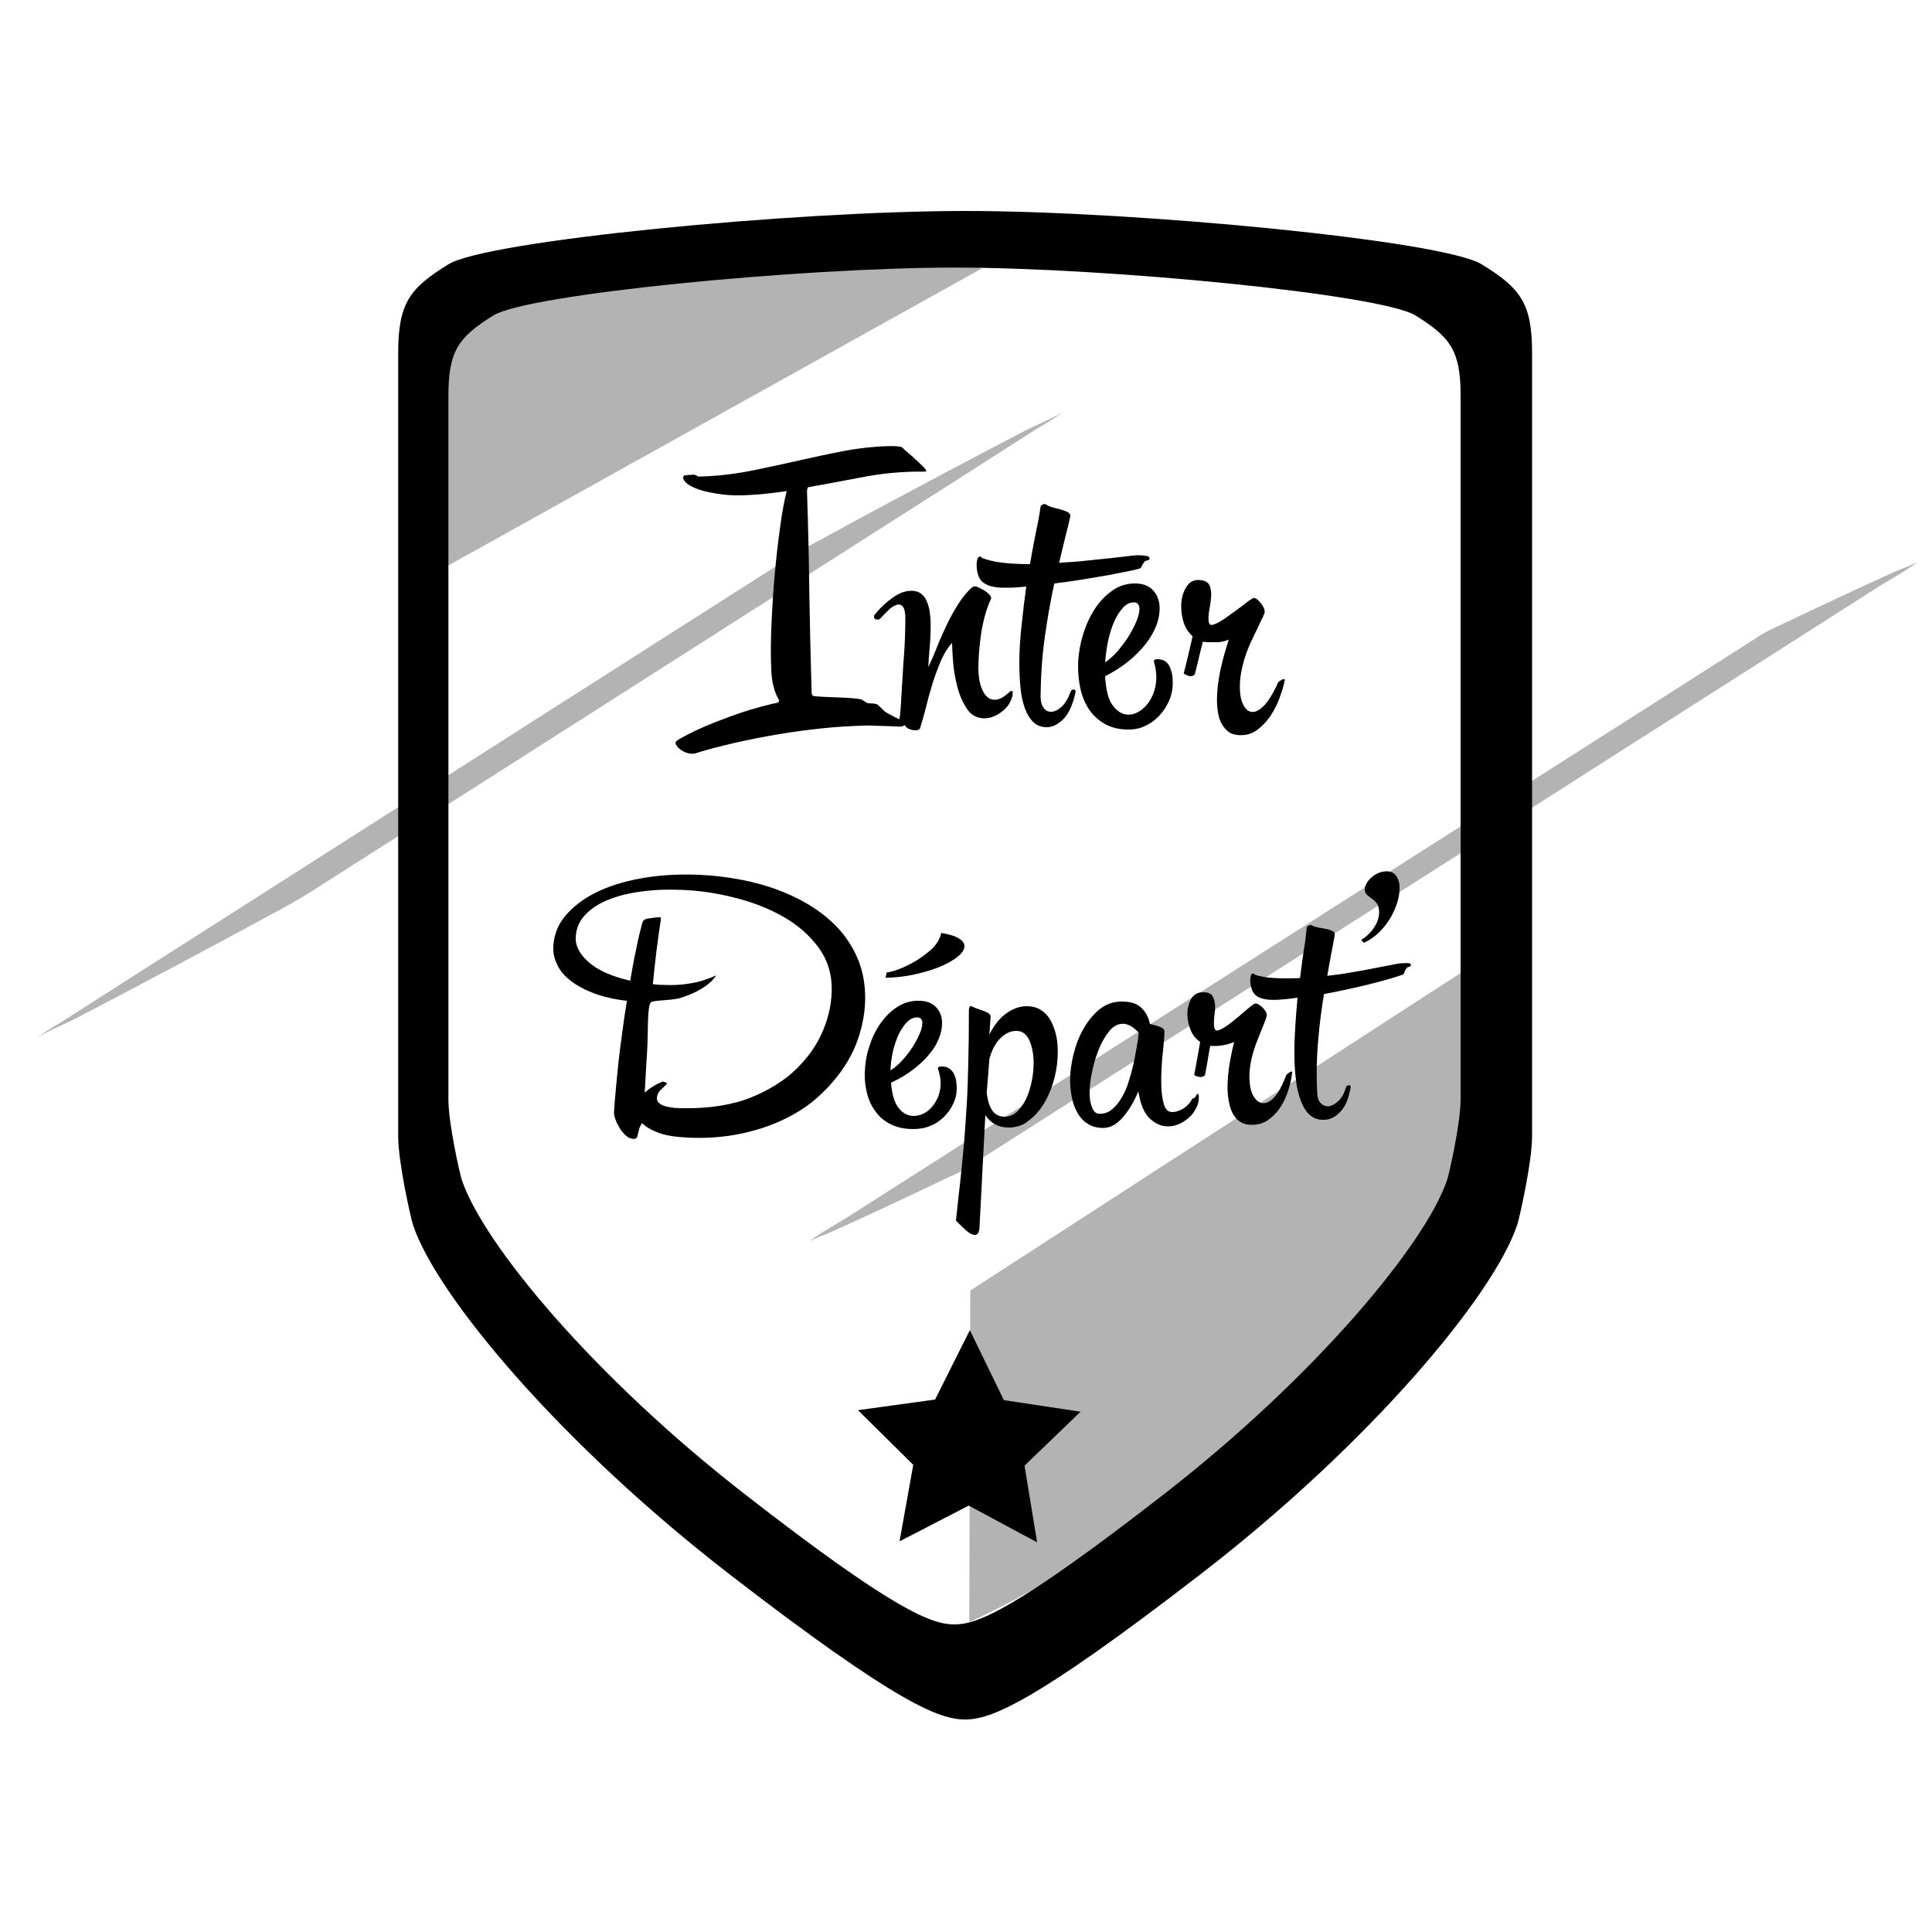 <?xml version="1.0" encoding="utf-8"?>
<!-- Generator: Adobe Illustrator 24.1.1, SVG Export Plug-In . SVG Version: 6.00 Build 0)  -->
<svg version="1.1" id="Calque_1" xmlns="http://www.w3.org/2000/svg" xmlns:xlink="http://www.w3.org/1999/xlink" x="0px" y="0px"
	 viewBox="0 0 1000 1000" style="enable-background:new 0 0 1000 1000;" xml:space="preserve">
<style type="text/css">
	.st0{opacity:0.3;}
</style>
<g>
	<path d="M766.9,136.8c-19.9-12.3-178.5-27.6-267.4-27.6S252,124.5,232.1,136.8c-19.9,12.3-26,19.9-26,46v405.3
		c0,13.8,6.7,43.1,7.7,46c12.3,36.8,76.6,113.4,164,180.9c87.2,67.3,108.7,75,121.7,75s34.5-7.7,121.8-75.1
		c87.4-67.4,151.7-144.1,164-180.9c1-2.9,7.7-32.2,7.7-46V182.7C793,156.8,786.9,149.1,766.9,136.8z M756,569.1
		c0,12.4-6,38.8-6.9,41.4c-11,33.1-68.4,102.1-146.4,162.7c-77.9,60.6-97.1,67.6-108.7,67.6c-11.6,0-30.8-6.9-108.6-67.5
		C307.3,712.6,250,643.7,239,610.6c-0.9-2.6-6.9-29-6.9-41.4V204.7c0-23.5,5.5-30.3,23.2-41.4c17.8-11.1,159.3-24.8,238.7-24.8
		c79.3,0,220.9,13.8,238.7,24.8c17.8,11.1,23.3,18,23.3,41.3V569.1z"/>
</g>
<g class="st0">
	<g>
		<path d="M159.6,462.4c13-8.3,26.1-16.6,39.1-24.9c31.2-19.9,62.3-39.7,93.5-59.6c37.8-24.1,75.6-48.2,113.5-72.4
			c32.6-20.8,65.1-41.5,97.7-62.3c10.7-6.9,21.5-13.7,32.2-20.6c5.1-3.2,10.5-6.2,15.3-9.8c0.2-0.2,0.5-0.3,0.7-0.4
			c-6.2,4-14.6,7.2-21,10.5c-16.7,8.7-33.4,17.5-50.1,26.4c-16.6,8.9-33.3,17.7-49.8,26.8c-6.8,3.7-13.8,7.3-20.4,11.5
			c-13,8.3-26.1,16.6-39.1,24.9c-31.2,19.9-62.3,39.7-93.5,59.6c-37.8,24.1-75.6,48.2-113.5,72.4c-32.6,20.8-65.1,41.5-97.7,62.3
			c-10.7,6.9-21.5,13.7-32.2,20.6c-5.1,3.2-10.5,6.2-15.3,9.8c-0.2,0.2-0.5,0.3-0.7,0.4c6.2-4,14.6-7.2,21-10.5
			c16.7-8.7,33.4-17.5,50.1-26.4c16.6-8.9,33.3-17.7,49.8-26.8C146.1,470.2,153.1,466.6,159.6,462.4L159.6,462.4z"/>
	</g>
</g>
<g class="st0">
	<g>
		<path d="M911.7,328.5c-16.5,10.5-32.9,21-49.4,31.5c-39.2,25-78.4,50-117.7,75c-47.4,30.2-94.8,60.4-142.2,90.6
			c-41.2,26.3-82.4,52.5-123.6,78.8c-13.4,8.6-26.8,17.1-40.3,25.7c-6.3,4-13.5,7.7-19.4,12.3c-0.3,0.2-0.6,0.4-0.8,0.5
			c3.3-2.1,8.8-3.8,12.1-5.3c9.7-4.4,19.3-8.8,28.9-13.3s19.2-9,28.8-13.6c3.9-1.9,8.2-3.5,11.8-5.9c16.5-10.5,32.9-21,49.4-31.5
			c39.2-25,78.4-50,117.7-75c47.4-30.2,94.8-60.4,142.2-90.6c41.2-26.3,82.4-52.5,123.6-78.8c13.4-8.6,26.8-17.1,40.3-25.7
			c6.3-4,13.5-7.7,19.4-12.3c0.3-0.2,0.6-0.4,0.8-0.5c-3.3,2.1-8.8,3.8-12.1,5.3c-9.7,4.4-19.3,8.8-28.9,13.3
			c-9.6,4.5-19.2,9-28.8,13.6C919.6,324.5,915.4,326.2,911.7,328.5L911.7,328.5z"/>
	</g>
</g>
<path class="st0" d="M226.1,296V187c0,0,2-31.5,31.5-31.5c0,0,200.2-27.3,250.5-16.5L226.1,296z"/>
<path class="st0" d="M501.7,839.5c0,0,141.7-59,254.8-223L757,503L502.2,668L501.7,839.5z"/>
<polygon points="519.6,724.7 559.3,730.7 530.3,758.6 536.8,798.3 501.4,779.3 465.6,797.8 472.7,758.2 444.1,729.9 484,724.4 
	502,688.5 "/>
<g>
	<g>
		<path d="M400.5,364.1c0.5,0,0.9-0.1,1.4-0.2c0.9-0.3,1.4-0.7,1.4-1.2c0-0.2-0.2-0.6-0.6-1.3c-0.4-0.6-0.8-1.6-1.3-2.8
			c-0.5-1.3-0.9-2.9-1.4-4.9c-0.4-2-0.7-4.4-0.8-7.2c-0.3-6.8-0.3-14.5,0.1-23.2s0.9-17.4,1.7-26c0.8-8.7,1.7-16.8,2.8-24.5
			c1-7.7,2.2-13.9,3.4-18.6c-3.4,0.5-6.9,0.9-10.3,1.3c-3.4,0.4-7,0.6-10.5,0.8c-4.6,0.2-8.8,0.1-12.7-0.4c-3.9-0.5-7.4-1.2-10.3-2
			c-3-0.9-5.3-1.9-7.1-3.1c-1.7-1.2-2.7-2.4-2.7-3.7c0-0.2,0.1-0.5,0.3-0.7c0.1-0.1,0.3-0.2,0.5-0.4c1.8-0.1,2.7-0.2,4.5-0.3
			c0.2,0,0.5,0,0.8,0.1s0.5,0.2,0.8,0.3c0.3,0.2,0.5,0.4,0.8,0.5c0.6,0.1,1.5,0.1,2.3,0c0.8,0,1.7-0.1,2.7-0.1
			c7.7-0.4,15.5-1.4,23.3-3c7.9-1.6,15.8-3.3,23.7-5.1c7.9-1.8,15.8-3.5,23.7-5c7.9-1.5,15.6-2.3,23-2.5c1.7,0,3.1,0,4.1,0.1
			s1.8,0.2,2.2,0.3c0.5,0.1,0.8,0.4,0.9,0.5c0.3,0.3,1,1.1,2.4,2.2c1.3,1.1,2.7,2.3,4.2,3.7c1.4,1.3,2.7,2.6,3.9,3.7
			c1.1,1.1,1.7,1.9,1.7,2.2s-0.1,0.5-0.4,0.5c-0.1,0-0.1,0-0.2,0c-1.1,0-1.7,0-2.8,0c-9.8,0-20.1,1-29.7,2.9
			c-9.3,1.8-18.7,3.5-28.1,5.2c-0.3,0.7-0.5,1.4-0.5,2.2c0.6,17.5,1,35.1,1.2,52.7c0.3,17.2,0.7,34.5,1.2,51.7
			c0,0.2,0.1,0.5,0.2,0.7c0.3,0.6,0.6,0.8,1.1,0.8c1.2,0.2,3,0.3,5.4,0.4s4.8,0.2,7.4,0.3c2.6,0.1,4.9,0.2,7.1,0.4
			c2.2,0.2,3.7,0.4,4.5,0.6c0.2,0.1,0.7,0.4,1.4,0.8c0.7,0.4,1.2,0.8,1.5,1c0.1,0.1,0.5,0.2,1,0.2s1.1,0.1,1.7,0.1s1.1,0.1,1.6,0.2
			s0.8,0.2,1.1,0.3c1.1,1,1.6,1.5,2.7,2.5c0.5,0.7,1.4,1.4,2.7,2.1c1.3,0.7,2.6,1.4,3.9,2.1s3,1.4,5,2.3c0.1,0.1,0.1,0.1,0.2,0.2
			c0,0.1,0,0.2,0.1,0.3c0.1,0.1,0.1,0.2,0.1,0.3c0,0.5-0.3,0.9-1,1.2c-0.7,0.4-1.2,0.5-1.6,0.5c-0.6,0-1.6,0-3.1-0.1
			s-3.2-0.2-5.1-0.2c-1.9-0.1-4-0.1-6-0.2c-2.1-0.1-3.9-0.1-5.6,0c-6.5,0.2-13.5,0.6-21,1.4s-15.1,1.8-22.8,3.1
			c-7.7,1.3-15.2,2.8-22.7,4.5c-7.4,1.7-14.3,3.5-20.5,5.5c-1.6,0.1-3.1-0.1-4.4-0.6s-2.3-1.1-3-1.7c-0.9-0.7-1.8-1.7-2.3-2.8
			c0-0.6,0-1,0.2-1.2s0.8-0.7,1.8-1.3c6.5-3.7,14.2-7.2,23-10.4C383.3,368.7,392,366.1,400.5,364.1z"/>
		<path d="M455.6,320.2c-0.4,0.3-0.8,0.5-1.4,0.5c-1.2,0-1.8-0.5-1.8-1.7c0-0.2,0.1-0.5,0.2-0.7c2.9-3.6,6.1-6.6,9.4-8.9
			c3.3-2.4,6.5-3.6,9.6-3.6c2.1,0,3.7,0.4,5,1.4c1.3,0.9,2.3,2.2,3,3.8c0.7,1.6,1.3,3.4,1.6,5.5c0.3,2.1,0.5,4.3,0.5,6.7
			c0,4-0.1,7.9-0.5,11.9s-0.6,7.4-0.7,10.2c1.4-3,2.9-6.3,4.4-10.2c1.5-3.8,3.2-7.6,5-11.4s3.8-7.4,6-10.9s4.6-6.4,7.2-8.8
			c0.5-0.3,1-0.5,1.5-0.5s1.2,0.2,2.2,0.7s1.9,1,2.8,1.5c0.9,0.6,1.7,1.2,2.4,2c0.7,0.7,1,1.3,1,1.8c0,0.3-0.1,0.6-0.2,0.8
			c-1.1,2.4-2.1,5-2.9,8c-0.8,2.9-1.5,6-2,9.2s-0.8,6.3-1.1,9.4c-0.2,3.1-0.4,5.8-0.4,8.3c0,5,0.7,9.1,2.2,12.2
			c1.5,3.2,3.6,4.8,6.3,4.8c2.4,0,5-1.5,8-4.4c0.1,0,0.1,0,0.2,0c0.1,0,0.2,0,0.3-0.1s0.1-0.1,0.3-0.1c0.4,0,0.5,0.2,0.5,0.5
			c0,1.7-0.4,3.4-1.3,5.1c-0.8,1.7-2,3.2-3.4,4.4c-1.4,1.2-3,2.3-4.7,3c-1.7,0.8-3.5,1.2-5.2,1.2c-3.9,0-6.9-1.6-9.1-4.9
			s-3.9-7.1-5-11.5s-1.9-8.7-2.2-13c-0.3-4.3-0.5-7.5-0.5-9.7c-2.1,2.3-4,5.3-5.7,9.1c-1.6,3.8-3.1,7.7-4.4,11.9
			c-1.3,4.2-2.4,8.2-3.4,12.3c-1,4-2,7.5-2.9,10.3c0,0.6-0.3,1-0.8,1.3s-1.1,0.4-1.8,0.4c-0.9,0-1.9-0.2-3-0.6s-1.7-0.9-2-1.4
			c-0.4-0.8-1-1.2-2-1.2c-0.9,0-1.4-0.4-1.4-1.3c0-0.2,0-0.5,0-0.8s0-0.5,0.2-0.8c0.3-1.7,0.6-4.7,0.8-9c0.2-4.3,0.6-9.3,0.9-14.6
			c0.1-1.8,0.2-3.9,0.4-6.4c0.2-2.4,0.4-4.9,0.5-7.5s0.3-5.1,0.3-7.7c0.1-2.6,0.1-4.8,0.1-6.9c0-2.6-0.4-4.4-1-5.4s-1.4-1.5-2.4-1.5
			c-1.3,0-2.9,0.8-4.6,2.2C458.9,316.7,457.2,318.4,455.6,320.2z"/>
		<path d="M538.7,261.9c0.1-0.2,0.5-0.4,0.8-0.7c0.3-0.2,0.7-0.3,1.2-0.3c0.4,0,0.6,0.1,0.7,0.2c1,0.7,2.2,1.2,3.7,1.6
			s2.9,0.7,4.2,1.1s2.5,0.8,3.4,1.3s1.4,1.2,1.3,2.2c-0.9,4.1-1.9,7.9-2.8,11.5c-0.9,3.6-1.9,7.8-3,12.5c4.8-0.3,9.4-0.6,14-1.1
			s8.8-0.9,12.6-1.3s7-0.8,9.6-1.1c2.6-0.3,4.3-0.5,5.3-0.4c1.1,0,2.3,0.1,3.5,0.3c1.2,0.2,1.8,0.6,1.8,1.3c0,0.6-0.4,0.9-1.2,1.1
			c-0.8,0.1-1.3,0.4-1.6,0.9c-0.6,0.8-1.1,1.6-1.4,2.3c-0.1,0.3-0.3,0.6-0.4,0.8c-0.9,0.3-2.7,0.8-5.6,1.4
			c-2.9,0.6-6.4,1.3-10.6,2.1c-4.2,0.7-8.7,1.5-13.6,2.3c-4.9,0.8-9.9,1.5-14.9,2.1c-1.8,8.1-3.4,17.2-4.8,27
			c-1.5,10.2-2.2,20.9-2.3,31.3c0,2.6,0.5,4.6,1.5,6s2.3,2.1,3.9,2.1c1.7,0,3.4-0.8,5.4-2.5c1.9-1.7,3.5-4.4,4.8-8
			c0.3-0.7,0.8-1,1.6-1c0.5,0,0.7,0.2,0.8,0.5s0.1,0.6,0.1,0.9c-1.4,6.4-3.5,11.1-6.3,13.9s-5.7,4.2-8.7,4.2c-2.7,0-5-0.9-6.8-2.6
			s-3.3-4.1-4.4-7.1c-1.1-3-1.9-6.6-2.3-10.7c-0.4-4.1-0.6-8.5-0.6-13.3c0-5.8,0.4-12.2,1.2-19.2c0.7-7,1.5-13.6,2.4-19.9
			c-2.1,0.2-4.1,0.4-6,0.5s-3.8,0.1-5.5,0.1c-4.8,0-8.4-0.9-10.7-2.6c-2.3-1.7-3.5-4.9-3.5-9.5c0-0.8,0.1-1.7,0.4-2.6
			c0.2-1,0.7-1.4,1.3-1.4c0.4,0,0.7,0.2,1.1,0.7c2.8,1.1,6.2,1.9,10.1,2.4c4,0.5,8.2,0.7,12.9,0.8c0.7,0,1.1,0,1.8,0
			c1.4-8.1,2.7-14.8,3.8-20C538.1,266.6,538.4,262.7,538.7,261.9z"/>
		<path d="M583.8,369.9c1.8,0.1,3.5-0.4,5.2-1.3s3.2-2.2,4.6-3.8c1.4-1.7,2.5-3.6,3.4-5.9s1.4-4.8,1.5-7.5c0.1-2.8-0.3-5.9-1.3-9.2
			c0-0.1,0.1-0.3,0.3-0.6c0.2-0.3,0.8-0.4,1.9-0.4c1.7,0.1,3,0.5,4,1.3s1.8,1.9,2.3,3.2c0.5,1.3,0.9,2.7,1.1,4.2
			c0.2,1.5,0.2,3,0.2,4.5c-0.1,3.1-0.8,6-2.1,8.8s-3,5.3-5.1,7.5s-4.5,3.9-7.4,5.2c-2.8,1.3-5.9,1.8-9.2,1.7
			c-4.6-0.1-8.5-1.2-11.7-3.1s-5.8-4.3-7.8-7.3s-3.5-6.5-4.4-10.4s-1.3-8-1.3-12.4c0.1-5.1,0.9-10.2,2.4-15.3
			c1.5-5.1,3.5-9.7,6.2-13.8c2.6-4.1,5.8-7.3,9.4-9.8c3.6-2.5,7.7-3.6,12-3.5c4.1,0.1,7.2,1.5,9.3,4.1s3.1,5.8,2.9,9.8
			c-0.1,2.6-0.7,5.4-1.9,8.4s-3,6-5.3,9s-5.2,5.9-8.7,8.8s-7.6,5.5-12.3,7.9c0.4,7.2,1.7,12.2,4,15.2
			C578.3,368.2,580.8,369.8,583.8,369.9z M589.8,315.1c0-0.8-0.2-1.5-0.6-2.2c-0.4-0.7-1.1-1.1-2.1-1.1c-2.1-0.1-4,0.8-5.7,2.6
			c-1.7,1.8-3.3,4.2-4.6,7.1s-2.4,6.3-3.2,10c-0.8,3.8-1.3,7.5-1.6,11.3c1.8-1.1,3.7-2.8,5.8-5c2-2.3,3.9-4.7,5.7-7.4
			c1.8-2.7,3.2-5.4,4.4-8.1C589.1,319.6,589.8,317.2,589.8,315.1z"/>
		<path d="M625.1,332.4c-1.1-0.1-1.9-0.1-2.5-0.3c-0.6,2.2-1.2,4.8-1.9,7.7c-0.7,2.9-1.4,6-2.3,9.3c-0.7,0.6-1.5,1-2.2,0.9
			c-0.7,0-1.5-0.3-2.5-0.8c-0.5-0.2-0.8-0.5-1-0.7c0.9-3.3,1.6-6.5,2.4-9.7c0.7-3.2,1.5-6.4,2.2-9.5c-2.2-1.9-3.8-4.4-4.7-7.3
			c-0.9-3-1.3-6-1.2-8.9c0.1-3.5,1-6.6,2.6-9.2s3.7-3.8,6.5-3.7c2.8,0.1,4.6,1,5.4,2.5c0.8,1.6,1.1,3.4,1,5.6
			c-0.1,1.8-0.3,3.7-0.7,5.7s-0.6,3.7-0.7,5.3c-0.1,2.7,0.4,4.1,1.4,4.2c0.6,0,2.1-0.4,4.1-1.5c1.6-0.9,3.4-2.1,5.3-3.5
			c1.9-1.4,3.8-2.8,5.6-4.1c1.8-1.4,3.3-2.5,4.6-3.5c1.3-0.9,2.2-1.4,2.5-1.4c0.6,0,1.2,0.3,1.9,0.9c0.6,0.5,1.2,1.2,1.8,1.9
			c0.6,0.7,1,1.5,1.4,2.3s0.5,1.5,0.5,2.1s-0.2,1.1-0.5,1.5c-0.1,0.2-0.2,0.4-0.2,0.7c-0.8,1.5-1.5,3-2.1,4.3
			c-0.5,1.2-1.1,2.4-1.7,3.6c-0.6,1.2-1.1,2.1-1.3,2.7c-2.3,4.6-4,9-5.1,13s-1.8,7.7-1.9,11c-0.2,4.5,0.2,8.1,1.5,10.8
			c1.2,2.7,2.8,4.1,4.8,4.2c1.8,0.1,3.7-0.9,5.9-3c2.1-2.1,4.4-5.6,6.7-10.4c0.3-0.6,0.5-1,0.6-1.5c0.1-0.4,0.8-1,2.1-1.7
			c0.5-0.3,0.9-0.5,1.1-0.4c0.4,0,0.5,0.3,0.5,0.7c0,0.1,0,0.2-0.1,0.2c-0.1,0.1-0.1,0.1-0.1,0.2s0,0.2,0,0.3
			c-0.5,2.5-1.4,5.3-2.6,8.6c-1.2,3.3-2.8,6.3-4.7,9.2c-1.9,2.8-4.3,5.2-6.9,7.2c-2.7,1.9-5.7,2.8-9.1,2.6c-2.5-0.1-4.5-0.8-6-2
			s-2.7-2.8-3.6-4.7c-0.9-1.9-1.4-4.1-1.7-6.6s-0.4-5.1-0.2-7.8c0.1-2.7,0.4-5.5,0.9-8.2c0.4-2.8,1-5.4,1.6-7.9s1.2-4.8,1.9-7
			c0.6-2.1,1.2-3.9,1.6-5.2c-1.5,0.6-3.2,1-5,1.3C628.9,332.4,627,332.4,625.1,332.4z"/>
	</g>
</g>
<g>
	<g>
		<path d="M447.8,517.4c-0.1,6-1.1,12-2.9,17.9c-1.8,6-4.5,11.7-8.1,17.1c-3.6,5.4-7.9,10.4-13.1,15.1c-5.1,4.7-11.1,8.6-18,11.9
			c-6.8,3.3-14.4,5.8-22.8,7.5c-8.3,1.7-17.4,2.4-27.2,1.9c-6.2-0.3-11.2-1.1-14.9-2.5c-3.8-1.4-6.6-3.1-8.5-5
			c-0.8,1.3-1.3,2.3-1.5,3.1c-0.3,1-0.5,2.2-0.8,3.4c-0.2,1.2-0.9,1.7-2.1,1.7c-1.4-0.1-2.7-0.6-3.9-1.7c-1.2-1.1-2.3-2.3-3.2-3.8
			c-0.9-1.5-1.7-3-2.2-4.5c-0.6-1.5-0.8-2.7-0.8-3.6c0.2-3.3,0.5-7.2,0.9-11.6c0.4-4.5,0.9-9.2,1.4-14.3c0.6-5.1,1.2-10.3,2-15.8
			c0.7-5.5,1.5-10.9,2.4-16.2c-6.6-0.7-12.3-2.1-17.2-3.9c-4.9-1.9-8.9-4.1-12.1-6.6s-5.5-5.3-6.9-8.4c-1.5-3.1-2.1-6.2-1.9-9.4
			c0.4-6.5,2.8-12.1,7.3-16.9c4.4-4.8,10.1-8.8,17-11.9s14.8-5.3,23.7-6.7s18-1.8,27.4-1.4c7.1,0.3,14.1,1.1,21,2.4
			c7,1.3,13.7,3.1,20,5.5c6.4,2.4,12.4,5.3,17.9,8.9c5.5,3.5,10.3,7.6,14.4,12.3c4,4.7,7.2,10,9.5,15.9
			C446.8,503.7,447.9,510.2,447.8,517.4z M332.4,477.9c0.3-0.9,0.6-1.5,1-1.7c0.4-0.3,1-0.6,1.6-0.7c1.2-0.2,2.4-0.3,3.6-0.5
			c1.1-0.2,2.2-0.3,3.2-0.2c0.2,0,0.3,0.3,0.3,0.8c-0.8,5.3-1.6,10.8-2.3,16.5c-0.7,5.6-1.3,11.4-1.9,17.3c0.9,0.1,1.9,0.2,2.9,0.3
			c1,0,2.1,0.1,3.1,0.1c4.4,0.2,8.9,0,13.4-0.8c4.5-0.7,8.9-2.1,13.3-4.1c0.1,0.1-0.5,0.9-1.7,2.3s-3.3,3-6,4.7
			c-2.8,1.7-6.3,3.2-10.6,4.6c-4.3,1.4-14.1,1.1-15.4,2.3c-2,1.9-1.4,16.4-1.9,24.3c-0.5,7.8-0.9,15.4-1.3,22.5
			c2.4-2.3,5.5-4.2,9.3-5.8c0.4,0.1,0.6,0.2,1,0.3c0.8,0.2,1.2,0.5,1.2,0.8c-0.6,0.7-1.6,1.7-3,3s-2.1,2.8-2.2,4.5
			c-0.1,3.1,4.1,5,12.1,5.2c11,0.2,22.5-0.7,33.2-4.3c8.3-2.8,17.8-7.9,24.5-13.8c6.5-5.8,11.7-12.4,15.2-19.9
			c3.5-7.4,5.3-15,5.5-22.7c0.2-8.5-2.1-15.9-6.7-22.3c-4.7-6.4-10.7-11.7-18.2-16s-15.9-7.6-25.1-9.9c-8.8-2.3-18.6-3.8-27.7-4.1
			c-7-0.3-13.9-0.1-20.4,0.8c-6.5,0.8-12.3,2.2-17.3,4.2s-9.1,4.6-12.1,7.8c-3.1,3.2-4.7,7-5,11.4c-0.3,4.6,1.9,9,6.7,13.2
			c4.7,4.2,11.9,7.4,21.5,9.6c1-5.9,2-11.4,3.1-16.4C330.3,486,331.4,481.6,332.4,477.9z"/>
		<path d="M472.9,577.6c1.7,0,3.4-0.4,5.1-1.2c1.6-0.8,3.1-2,4.4-3.5s2.3-3.2,3.2-5.3c0.8-2,1.2-4.2,1.3-6.6c0-2.5-0.5-5.2-1.5-8.1
			c0-0.1,0.1-0.3,0.3-0.5c0.2-0.2,0.8-0.4,1.8-0.4c1.6,0,2.9,0.4,3.9,1.1c1,0.7,1.8,1.6,2.3,2.7c0.6,1.1,1,2.3,1.2,3.7
			c0.2,1.3,0.3,2.7,0.3,4c0,2.7-0.6,5.3-1.8,7.8c-1.2,2.5-2.7,4.7-4.7,6.7s-4.3,3.6-7.1,4.7c-2.7,1.2-5.7,1.7-9,1.7
			c-4.5,0-8.4-0.9-11.6-2.5s-5.8-3.8-7.7-6.4c-2-2.6-3.5-5.7-4.4-9.1c-0.9-3.4-1.4-7.1-1.3-10.8c0.1-4.5,0.8-9,2.2-13.5
			c1.4-4.5,3.3-8.6,5.8-12.2c2.5-3.6,5.4-6.5,8.8-8.7s7.1-3.3,11.3-3.2c3.9,0,6.8,1.2,8.9,3.4c2,2.2,3.1,5,3,8.5
			c0,2.3-0.5,4.8-1.6,7.5c-1,2.7-2.6,5.4-4.8,8c-2.1,2.7-4.9,5.3-8.2,7.9c-3.3,2.6-7.2,5-11.8,7.1c0.5,6.3,1.9,10.7,4.1,13.3
			C467.4,576.3,470,577.6,472.9,577.6z M487.2,482.9c4.3,0.7,7.4,1.7,9.2,2.9c1.9,1.2,2.8,2.5,2.8,3.9c0,1.7-1.1,3.5-3.4,5.4
			s-5.3,3.6-9.1,5.2c-3.8,1.6-8.2,2.9-13.1,4s-10,1.7-15.2,1.8c0.2-1.1,0.3-1.6,0.5-2.7c1.1-0.1,3.1-0.6,5.9-1.6s5.7-2.4,8.8-4.2
			c3.1-1.8,5.9-3.9,8.6-6.3C484.8,488.8,486.5,486,487.2,482.9z M477.4,529.4c0-0.7-0.2-1.3-0.6-1.9c-0.4-0.6-1.1-0.9-2-0.9
			c-1.9,0-3.7,0.8-5.3,2.4c-1.6,1.6-3,3.7-4.3,6.3c-1.2,2.6-2.2,5.5-3,8.8c-0.7,3.3-1.2,6.6-1.3,9.9c1.7-1,3.6-2.5,5.5-4.5
			s3.7-4.2,5.3-6.6c1.6-2.4,3-4.8,4-7.2C476.9,533.3,477.4,531.2,477.4,529.4z"/>
		<path d="M522,583.6c-5.1,0-9.1-2.1-12-6.4c-1,19.3-2,38.5-3,57.8c-0.1,2.8-0.9,4.2-2.5,4.2c-0.8,0-1.7-0.4-2.7-1
			c-1-0.7-2-1.5-2.9-2.4s-1.8-1.7-2.6-2.5c-0.8-0.8-1.3-1.3-1.5-1.6c0.5-4.8,1-9.4,1.5-13.9s1.1-9.1,1.5-13.7
			c0.5-4.7,0.9-9.7,1.4-15c0.4-5.3,0.8-11.2,1.2-17.7c0.4-6.5,0.6-13.7,0.8-21.7c0.2-8,0.3-17,0.3-27.2c0-0.3,0.1-0.6,0.2-0.9
			c0.2-0.6,0.5-0.9,0.9-0.9c0.3,0.1,0.4,0.2,0.7,0.3c0.5,0.3,1.2,0.6,2.2,1c1,0.3,2.1,0.7,3.2,1.1c1.1,0.4,2,0.8,2.8,1.3
			s1.2,1,1.2,1.6c0,0.4,0,1.1-0.1,2.1s-0.1,2-0.2,3.1c-0.1,1.1-0.1,2.1-0.2,2.9c-0.1,0.8-0.1,1.3-0.1,1.4c2.4-4.9,5.3-8.5,8.8-11
			s7-3.7,10.5-3.7c2.7,0,5.1,0.6,7.1,1.8s3.7,2.9,5,5.1c1.3,2.2,2.3,4.7,3,7.5s1,5.8,1,9c0,4.5-0.5,9-1.7,13.7
			c-1.2,4.6-2.9,8.9-5.1,12.7c-2.2,3.8-4.9,6.9-8.1,9.3C529.7,582.4,526.1,583.6,522,583.6z M525.9,533.6c-2.8,0-5.4,1.2-8,3.7
			c-2.6,2.4-4.5,6.1-5.8,10.8c-0.5,7-0.8,10.5-1.4,17.5c0.5,4,1.4,7,2.9,9.2c1.5,2.1,3.6,3.2,6.4,3.2c2.4,0,4.6-0.9,6.4-2.6
			c1.8-1.7,3.4-3.9,4.7-6.6c1.3-2.7,2.2-5.7,2.9-9s1-6.5,1-9.7c0-4.5-0.8-8.4-2.2-11.6C531.3,535.2,529,533.5,525.9,533.6z"/>
		<path d="M580.2,518.4c4.6-0.1,8,0.9,10.4,3.1c2.4,2.2,3.9,5,4.6,8.5c1.6,0.4,3.3,0.8,4.9,1.4c1.7,0.6,2.5,1.3,2.6,2.2
			c0,1.1,0,2.7-0.2,4.8s-0.4,4.5-0.7,7.1s-0.5,5.4-0.6,8.3c-0.2,2.9-0.2,5.7-0.1,8.4c0.1,3.8,0.6,7,1.4,9.6c0.8,2.6,2.3,3.9,4.5,3.8
			c2-0.1,3.9-0.8,5.9-2.1c1.9-1.3,3.3-2.9,4.2-4.8c0.9-0.2,1.5-0.7,1.9-1.4c0.3-0.7,0.6-1.1,0.8-1.1c0.3,0,0.6,0.2,0.6,0.5
			c0.1,0.3,0.1,0.6,0.1,0.8c0.1,2-0.3,3.9-1.2,5.7s-2,3.5-3.5,4.9s-3.2,2.6-5.1,3.5c-2,0.9-3.9,1.4-5.9,1.4
			c-3.4,0.1-6.6-1.2-9.5-3.9c-3-2.7-5-7.4-6.1-14.2c-2.2,5.3-4.9,9.8-8,13.4c-3.1,3.6-6.4,5.4-9.7,5.5c-3,0.1-5.6-0.5-7.8-1.7
			s-4-2.9-5.4-5.1c-1.4-2.2-2.5-4.7-3.2-7.6c-0.7-2.9-1.1-5.9-1.2-9.1c-0.1-4.7,0.5-9.5,1.7-14.4s2.9-9.4,5.2-13.4
			c2.3-4.1,5.1-7.4,8.3-10.1C572.4,519.8,576,518.5,580.2,518.4z M569.3,576.5c2.4,0,4.6-0.8,6.4-2.4c1.8-1.5,3.5-3.5,4.9-6
			c1.5-2.5,2.7-5.2,3.6-8.3c1-3.1,1.8-6.1,2.5-9.2c0.7-3.1,1.2-6.1,1.7-8.9c0.5-2.8,0.8-5.2,1-7.2c-2.9-3.1-5.7-4.7-8.4-4.6
			c-2.6,0.1-5,1.4-7.1,4.1c-2.1,2.7-3.9,5.9-5.4,9.7s-2.6,7.7-3.4,11.8c-0.8,4.1-1.2,7.6-1.1,10.6c0,3.1,0.5,5.6,1.4,7.5
			C566.3,575.6,567.6,576.6,569.3,576.5z"/>
		<path d="M628.8,541.4c-1,0-1.8,0-2.4-0.1c-0.4,2-0.8,4.3-1.2,6.9c-0.4,2.6-1,5.4-1.5,8.3c-0.7,0.6-1.4,0.9-2.1,1
			c-0.7,0-1.5-0.2-2.4-0.5c-0.5-0.2-0.8-0.4-1.1-0.6c0.6-2.9,1.1-5.8,1.6-8.6c0.5-2.9,1-5.7,1.5-8.5c-2.2-1.5-3.9-3.6-4.9-6.1
			c-1.1-2.6-1.6-5.1-1.7-7.7c-0.1-3.1,0.5-5.8,1.8-8.2s3.3-3.6,5.9-3.7c2.6-0.1,4.4,0.5,5.2,1.8s1.3,2.9,1.4,4.8
			c0.1,1.6,0,3.3-0.3,5c-0.2,1.8-0.3,3.3-0.3,4.7c0.1,2.4,0.6,3.6,1.7,3.5c0.6,0,1.9-0.5,3.7-1.6c1.4-0.9,3.1-2.1,4.8-3.5
			s3.4-2.7,4.9-4.1c1.6-1.4,2.9-2.5,4.1-3.4c1.2-0.9,1.9-1.4,2.3-1.4c0.6,0,1.2,0.2,1.8,0.6c0.6,0.4,1.3,0.9,1.9,1.5
			c0.6,0.6,1.1,1.2,1.5,1.9s0.7,1.3,0.7,1.8s-0.1,1-0.3,1.4c-0.1,0.2-0.2,0.4-0.1,0.6c-0.6,1.4-1.1,2.8-1.6,4
			c-0.4,1.1-0.9,2.2-1.3,3.3c-0.5,1.1-0.8,1.9-1,2.5c-1.8,4.3-3,8.2-3.8,11.8c-0.7,3.6-1,6.9-0.9,9.7c0.2,4,0.9,7.1,2.4,9.3
			c1.4,2.2,3.1,3.3,5.1,3.2c1.7-0.1,3.6-1.1,5.4-3.1c1.9-2,3.7-5.3,5.5-9.7c0.2-0.5,0.4-1,0.5-1.4s0.7-1,1.8-1.7
			c0.4-0.3,0.8-0.5,1-0.5c0.3,0,0.5,0.2,0.5,0.6c0,0.1,0,0.2-0.1,0.2c-0.1,0.1-0.1,0.1-0.1,0.2c0,0.1,0,0.2,0,0.3
			c-0.2,2.2-0.8,4.8-1.7,7.8s-2.1,5.8-3.7,8.5c-1.6,2.7-3.7,5-6.1,6.9c-2.4,1.9-5.3,3-8.7,3.1c-2.4,0.1-4.5-0.3-6.1-1.3
			c-1.6-0.9-2.9-2.2-3.9-3.8s-1.7-3.5-2.2-5.7s-0.8-4.5-0.9-6.8c-0.1-2.4,0-4.8,0.2-7.3c0.2-2.4,0.5-4.8,0.9-7.1s0.8-4.3,1.2-6.2
			s0.8-3.5,1.1-4.7c-1.4,0.6-2.9,1.2-4.7,1.5C632.4,541.2,630.6,541.4,628.8,541.4z"/>
		<path d="M676.4,479.8c0.1-0.2,0.5-0.4,0.7-0.6c0.3-0.2,0.6-0.3,1.1-0.4c0.3,0,0.6,0,0.7,0.1c0.9,0.6,2.1,0.9,3.5,1.2
			c1.4,0.2,2.7,0.5,3.9,0.7c1.3,0.2,2.3,0.6,3.2,1s1.3,1,1.4,1.8c-0.6,3.6-1.2,7-1.9,10.3c-0.6,3.2-1.3,6.9-2,11.2
			c4.4-0.5,8.8-1.1,13-1.9c4.2-0.7,8.1-1.4,11.6-2.1s6.4-1.2,8.8-1.7c2.4-0.5,4-0.8,4.9-0.8c1-0.1,2.1-0.1,3.2-0.1
			c1.1,0,1.7,0.3,1.8,0.9c0,0.5-0.3,0.8-1,1s-1.2,0.5-1.4,0.9c-0.5,0.7-0.9,1.5-1.1,2.2c-0.1,0.3-0.2,0.6-0.3,0.8
			c-0.8,0.3-2.5,0.9-5.1,1.7c-2.6,0.8-5.9,1.7-9.7,2.7s-8,2-12.6,3s-9.2,2-13.8,2.8c-1.2,7.2-2.3,15.2-3,23.9
			c-0.8,8.7-1,17.9-0.5,27.5c0.1,2.3,0.7,4,1.8,5.1s2.4,1.7,3.9,1.6c1.6-0.1,3.3-0.9,5.1-2.6c1.8-1.6,3.2-4.1,4.1-7.3
			c0.2-0.6,0.7-0.9,1.5-1c0.5,0,0.7,0.1,0.8,0.4c0.1,0.3,0.1,0.5,0.1,0.7c-1,5.7-2.7,9.9-5.3,12.6c-2.5,2.7-5.3,4.1-8.3,4.2
			c-2.7,0.1-4.9-0.5-6.8-1.9c-1.9-1.4-3.4-3.4-4.6-6c-1.2-2.6-2.1-5.7-2.8-9.2c-0.6-3.6-1-7.4-1.2-11.6c-0.2-5.1-0.2-10.7,0.2-16.9
			c0.3-6.2,0.8-12,1.3-17.6c-1.9,0.3-3.8,0.5-5.6,0.7s-3.5,0.3-5.1,0.4c-4.6,0.2-8-0.4-10.2-1.8c-2.2-1.4-3.4-4.1-3.6-8.2
			c0-0.7,0.1-1.5,0.3-2.3c0.2-0.9,0.6-1.3,1.1-1.3c0.3,0,0.7,0.2,1,0.6c2.7,0.9,5.8,1.5,9.6,1.7c3.7,0.2,7.7,0.3,12.1,0.1
			c0.7,0,1,0,1.7-0.1c0.9-7.2,1.7-13.1,2.5-17.8C676.1,484,676.2,480.5,676.4,479.8z"/>
		<path d="M704.5,486.5c3.1-1.9,5.4-4.2,7.1-7c1.7-2.8,2.4-5.5,2.2-8.1c-0.1-1.8-0.6-3.1-1.3-4c-0.8-0.9-1.6-1.7-2.5-2.3
			c-0.9-0.6-1.7-1.3-2.4-1.9s-1.1-1.5-1.2-2.6c-0.1-1,0.2-2,0.8-3.1s1.3-2.1,2.3-3c1-1,2.1-1.7,3.4-2.4c1.3-0.6,2.8-1,4.3-1.1
			c2.2-0.1,4,0.5,5.2,2s1.9,3.4,2,5.8c0.1,2.3-0.2,4.9-1,7.7c-0.8,2.8-2,5.6-3.6,8.4c-1.6,2.7-3.6,5.3-5.9,7.6c-2.4,2.3-5,4.2-8,5.5
			C705.4,487.4,705.1,487.1,704.5,486.5z"/>
	</g>
</g>
</svg>
